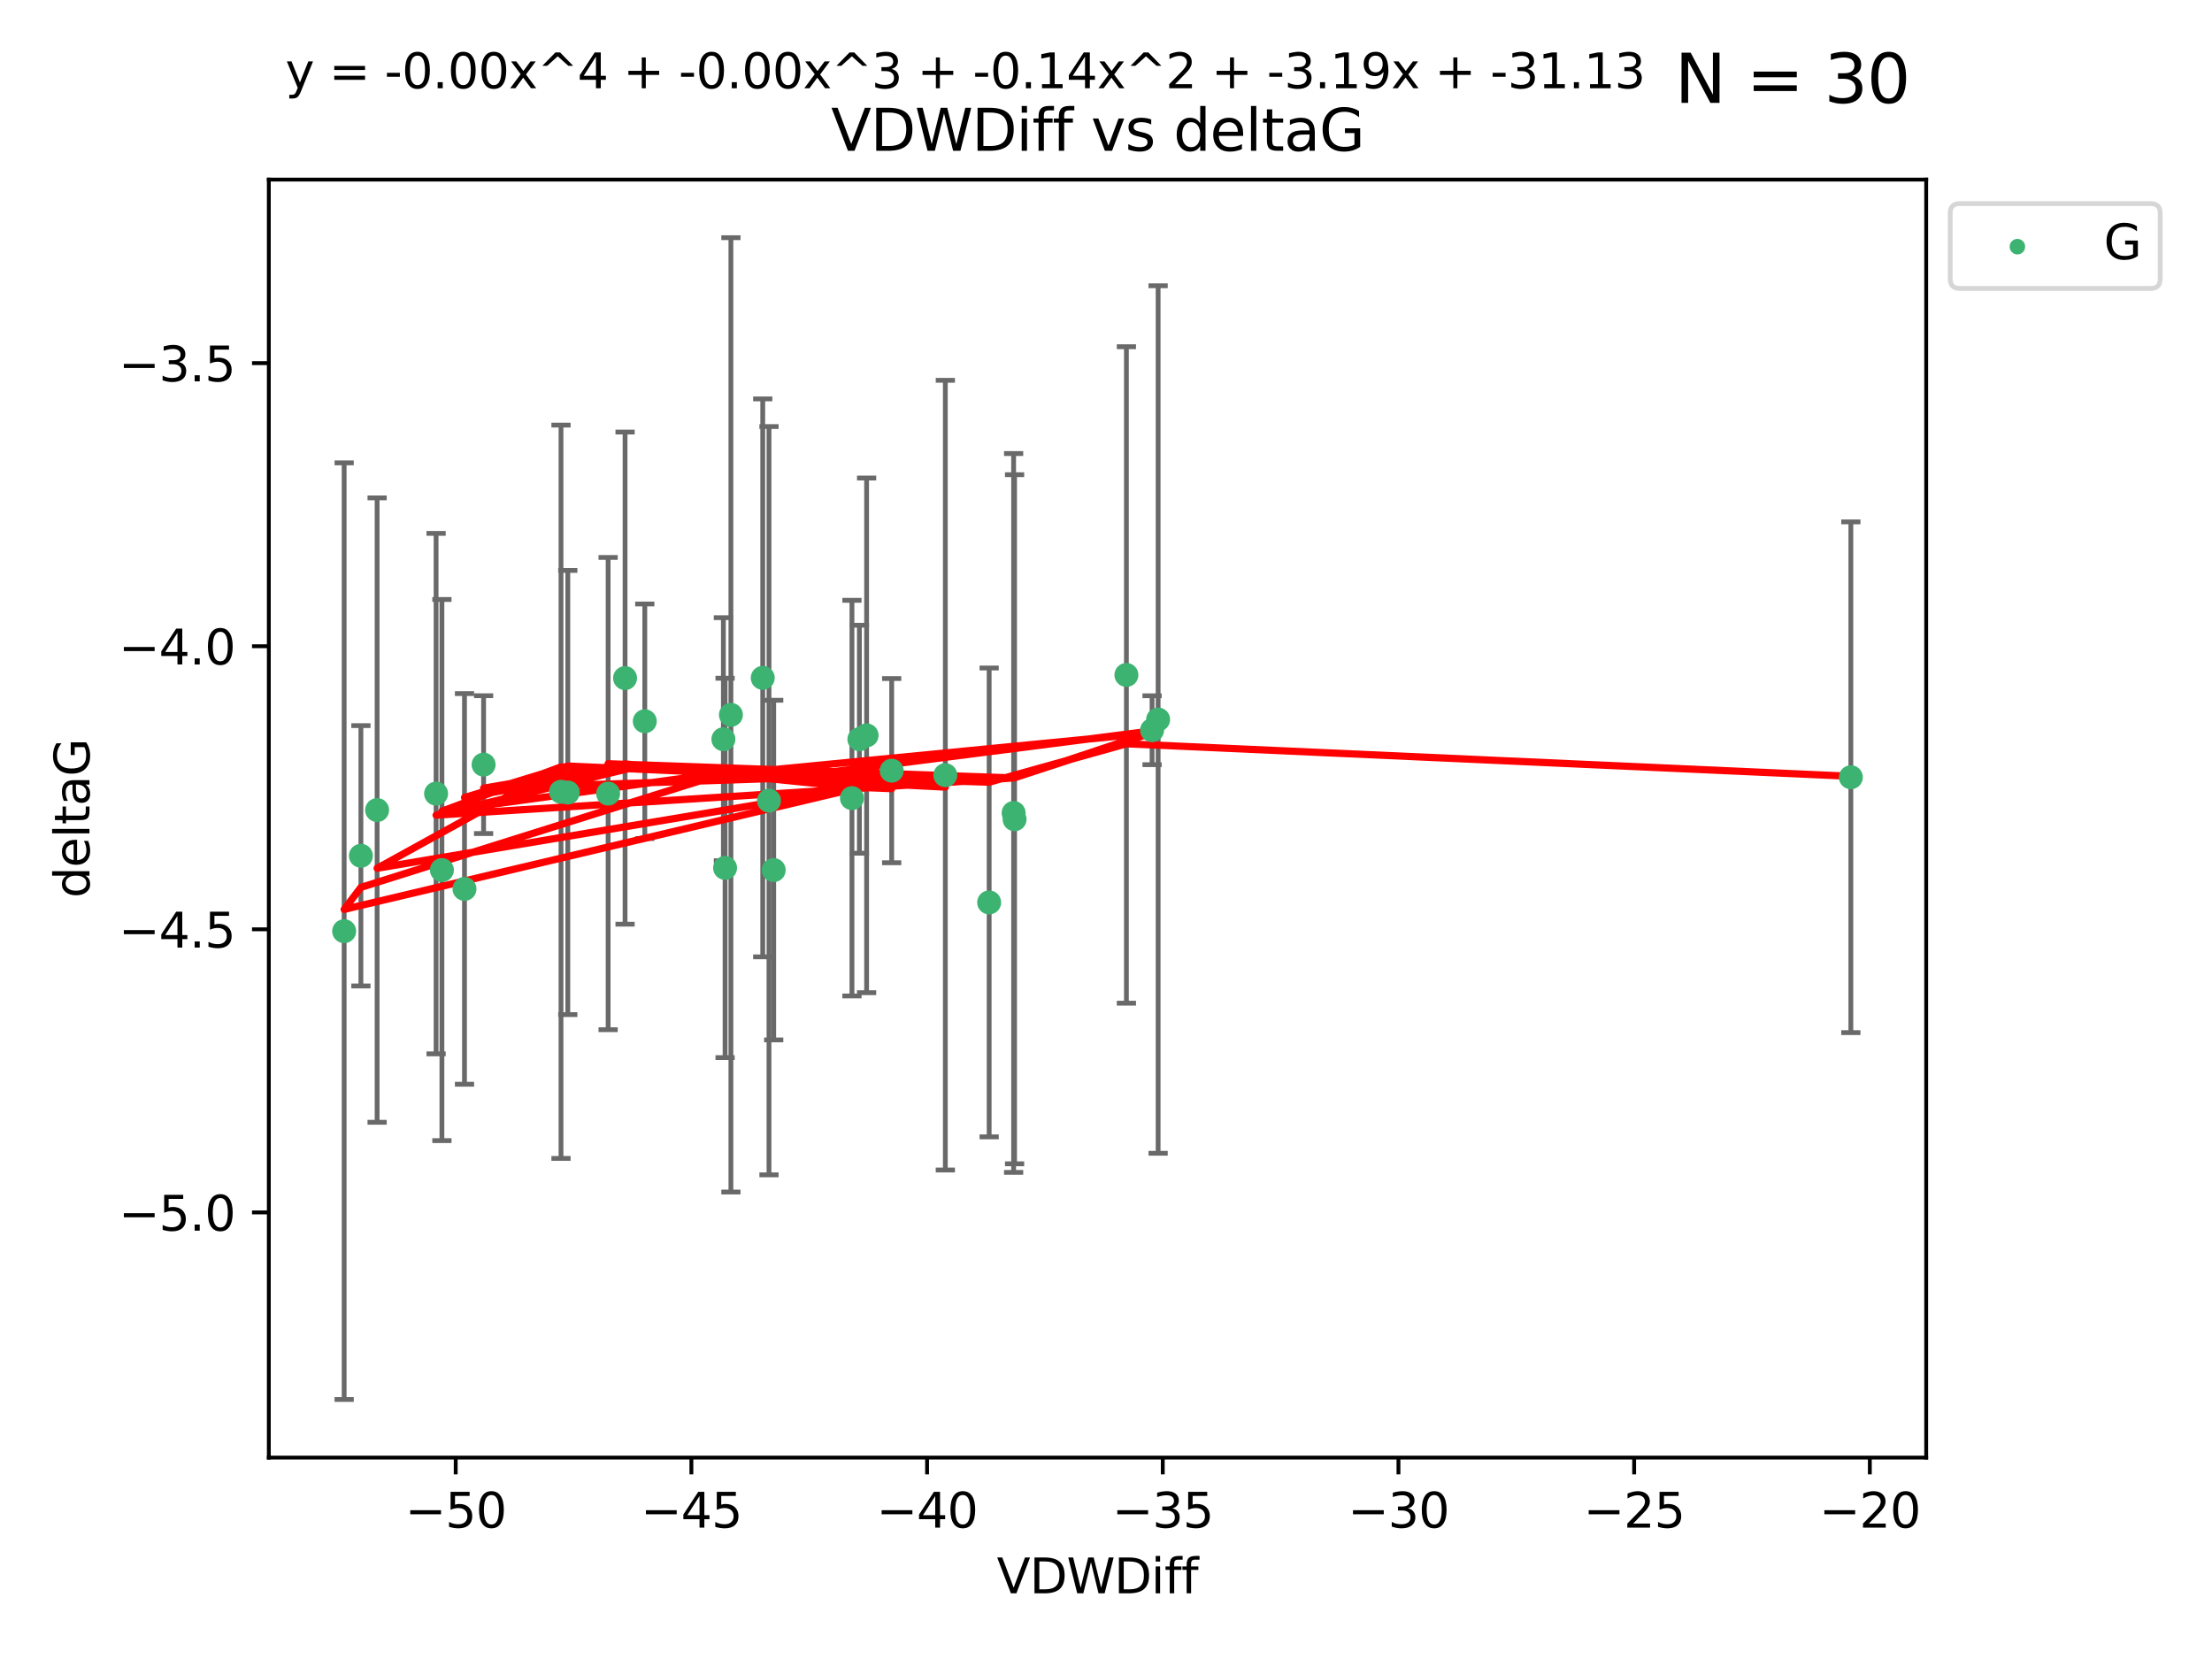 <?xml version="1.0" encoding="utf-8" standalone="no"?>
<!DOCTYPE svg PUBLIC "-//W3C//DTD SVG 1.1//EN"
  "http://www.w3.org/Graphics/SVG/1.1/DTD/svg11.dtd">
<svg xmlns:xlink="http://www.w3.org/1999/xlink" width="460.8pt" height="345.6pt" viewBox="0 0 460.8 345.6" xmlns="http://www.w3.org/2000/svg" version="1.1">
 <defs>
  <style type="text/css">*{stroke-linejoin: round; stroke-linecap: butt}</style>
 </defs>
 <g id="figure_1">
  <g id="patch_1">
   <path d="M 0 345.6 
L 460.8 345.6 
L 460.8 0 
L 0 0 
z
" style="fill: #ffffff"/>
  </g>
  <g id="axes_1">
   <g id="patch_2">
    <path d="M 56 303.64 
L 401.26 303.64 
L 401.26 37.411 
L 56 37.411 
z
" style="fill: #ffffff"/>
   </g>
   <g id="PathCollection_1">
    <defs>
     <path id="m96d231a21e" d="M 0 1.118 
C 0.297 1.118 0.581 1 0.791 0.791 
C 1 0.581 1.118 0.297 1.118 0 
C 1.118 -0.297 1 -0.581 0.791 -0.791 
C 0.581 -1 0.297 -1.118 0 -1.118 
C -0.297 -1.118 -0.581 -1 -0.791 -0.791 
C -1 -0.581 -1.118 -0.297 -1.118 0 
C -1.118 0.297 -1 0.581 -0.791 0.791 
C -0.581 1 -0.297 1.118 0 1.118 
z
" style="stroke: #3cb371"/>
    </defs>
    <g clip-path="url(#paa56d1dfc5)">
     <use xlink:href="#m96d231a21e" x="150.695" y="153.993" style="fill: #3cb371; stroke: #3cb371"/>
     <use xlink:href="#m96d231a21e" x="92.059" y="181.248" style="fill: #3cb371; stroke: #3cb371"/>
     <use xlink:href="#m96d231a21e" x="116.868" y="164.937" style="fill: #3cb371; stroke: #3cb371"/>
     <use xlink:href="#m96d231a21e" x="78.56" y="168.753" style="fill: #3cb371; stroke: #3cb371"/>
     <use xlink:href="#m96d231a21e" x="179.028" y="153.992" style="fill: #3cb371; stroke: #3cb371"/>
     <use xlink:href="#m96d231a21e" x="71.694" y="193.981" style="fill: #3cb371; stroke: #3cb371"/>
     <use xlink:href="#m96d231a21e" x="75.183" y="178.275" style="fill: #3cb371; stroke: #3cb371"/>
     <use xlink:href="#m96d231a21e" x="151.047" y="180.801" style="fill: #3cb371; stroke: #3cb371"/>
     <use xlink:href="#m96d231a21e" x="118.284" y="165.097" style="fill: #3cb371; stroke: #3cb371"/>
     <use xlink:href="#m96d231a21e" x="96.762" y="185.177" style="fill: #3cb371; stroke: #3cb371"/>
     <use xlink:href="#m96d231a21e" x="134.321" y="150.25" style="fill: #3cb371; stroke: #3cb371"/>
     <use xlink:href="#m96d231a21e" x="90.845" y="165.325" style="fill: #3cb371; stroke: #3cb371"/>
     <use xlink:href="#m96d231a21e" x="180.529" y="153.189" style="fill: #3cb371; stroke: #3cb371"/>
     <use xlink:href="#m96d231a21e" x="211.156" y="169.355" style="fill: #3cb371; stroke: #3cb371"/>
     <use xlink:href="#m96d231a21e" x="126.684" y="165.319" style="fill: #3cb371; stroke: #3cb371"/>
     <use xlink:href="#m96d231a21e" x="196.931" y="161.48" style="fill: #3cb371; stroke: #3cb371"/>
     <use xlink:href="#m96d231a21e" x="158.894" y="141.213" style="fill: #3cb371; stroke: #3cb371"/>
     <use xlink:href="#m96d231a21e" x="185.754" y="160.542" style="fill: #3cb371; stroke: #3cb371"/>
     <use xlink:href="#m96d231a21e" x="177.477" y="166.267" style="fill: #3cb371; stroke: #3cb371"/>
     <use xlink:href="#m96d231a21e" x="160.195" y="166.802" style="fill: #3cb371; stroke: #3cb371"/>
     <use xlink:href="#m96d231a21e" x="100.741" y="159.284" style="fill: #3cb371; stroke: #3cb371"/>
     <use xlink:href="#m96d231a21e" x="130.213" y="141.262" style="fill: #3cb371; stroke: #3cb371"/>
     <use xlink:href="#m96d231a21e" x="161.177" y="181.254" style="fill: #3cb371; stroke: #3cb371"/>
     <use xlink:href="#m96d231a21e" x="241.257" y="149.89" style="fill: #3cb371; stroke: #3cb371"/>
     <use xlink:href="#m96d231a21e" x="211.355" y="170.667" style="fill: #3cb371; stroke: #3cb371"/>
     <use xlink:href="#m96d231a21e" x="239.996" y="152.115" style="fill: #3cb371; stroke: #3cb371"/>
     <use xlink:href="#m96d231a21e" x="152.263" y="148.915" style="fill: #3cb371; stroke: #3cb371"/>
     <use xlink:href="#m96d231a21e" x="206.059" y="187.991" style="fill: #3cb371; stroke: #3cb371"/>
     <use xlink:href="#m96d231a21e" x="234.65" y="140.605" style="fill: #3cb371; stroke: #3cb371"/>
     <use xlink:href="#m96d231a21e" x="385.566" y="161.916" style="fill: #3cb371; stroke: #3cb371"/>
    </g>
   </g>
   <g id="matplotlib.axis_1">
    <g id="xtick_1">
     <g id="line2d_1">
      <defs>
       <path id="ma817203fa8" d="M 0 0 
L 0 3.5 
" style="stroke: #000000; stroke-width: 0.8"/>
      </defs>
      <g>
       <use xlink:href="#ma817203fa8" x="94.931" y="303.64" style="stroke: #000000; stroke-width: 0.8"/>
      </g>
     </g>
     <g id="text_1">
      <!-- −50 -->
      <g transform="translate(84.378 318.238)scale(0.1 -0.1)">
       <defs>
        <path id="DejaVuSans-2212" d="M 678 2272 
L 4684 2272 
L 4684 1741 
L 678 1741 
L 678 2272 
z
" transform="scale(0.016)"/>
        <path id="DejaVuSans-35" d="M 691 4666 
L 3169 4666 
L 3169 4134 
L 1269 4134 
L 1269 2991 
Q 1406 3038 1543 3061 
Q 1681 3084 1819 3084 
Q 2600 3084 3056 2656 
Q 3513 2228 3513 1497 
Q 3513 744 3044 326 
Q 2575 -91 1722 -91 
Q 1428 -91 1123 -41 
Q 819 9 494 109 
L 494 744 
Q 775 591 1075 516 
Q 1375 441 1709 441 
Q 2250 441 2565 725 
Q 2881 1009 2881 1497 
Q 2881 1984 2565 2268 
Q 2250 2553 1709 2553 
Q 1456 2553 1204 2497 
Q 953 2441 691 2322 
L 691 4666 
z
" transform="scale(0.016)"/>
        <path id="DejaVuSans-30" d="M 2034 4250 
Q 1547 4250 1301 3770 
Q 1056 3291 1056 2328 
Q 1056 1369 1301 889 
Q 1547 409 2034 409 
Q 2525 409 2770 889 
Q 3016 1369 3016 2328 
Q 3016 3291 2770 3770 
Q 2525 4250 2034 4250 
z
M 2034 4750 
Q 2819 4750 3233 4129 
Q 3647 3509 3647 2328 
Q 3647 1150 3233 529 
Q 2819 -91 2034 -91 
Q 1250 -91 836 529 
Q 422 1150 422 2328 
Q 422 3509 836 4129 
Q 1250 4750 2034 4750 
z
" transform="scale(0.016)"/>
       </defs>
       <use xlink:href="#DejaVuSans-2212"/>
       <use xlink:href="#DejaVuSans-35" x="83.789"/>
       <use xlink:href="#DejaVuSans-30" x="147.412"/>
      </g>
     </g>
    </g>
    <g id="xtick_2">
     <g id="line2d_2">
      <g>
       <use xlink:href="#ma817203fa8" x="144.029" y="303.64" style="stroke: #000000; stroke-width: 0.8"/>
      </g>
     </g>
     <g id="text_2">
      <!-- −45 -->
      <g transform="translate(133.476 318.238)scale(0.1 -0.1)">
       <defs>
        <path id="DejaVuSans-34" d="M 2419 4116 
L 825 1625 
L 2419 1625 
L 2419 4116 
z
M 2253 4666 
L 3047 4666 
L 3047 1625 
L 3713 1625 
L 3713 1100 
L 3047 1100 
L 3047 0 
L 2419 0 
L 2419 1100 
L 313 1100 
L 313 1709 
L 2253 4666 
z
" transform="scale(0.016)"/>
       </defs>
       <use xlink:href="#DejaVuSans-2212"/>
       <use xlink:href="#DejaVuSans-34" x="83.789"/>
       <use xlink:href="#DejaVuSans-35" x="147.412"/>
      </g>
     </g>
    </g>
    <g id="xtick_3">
     <g id="line2d_3">
      <g>
       <use xlink:href="#ma817203fa8" x="193.127" y="303.64" style="stroke: #000000; stroke-width: 0.8"/>
      </g>
     </g>
     <g id="text_3">
      <!-- −40 -->
      <g transform="translate(182.574 318.238)scale(0.1 -0.1)">
       <use xlink:href="#DejaVuSans-2212"/>
       <use xlink:href="#DejaVuSans-34" x="83.789"/>
       <use xlink:href="#DejaVuSans-30" x="147.412"/>
      </g>
     </g>
    </g>
    <g id="xtick_4">
     <g id="line2d_4">
      <g>
       <use xlink:href="#ma817203fa8" x="242.225" y="303.64" style="stroke: #000000; stroke-width: 0.8"/>
      </g>
     </g>
     <g id="text_4">
      <!-- −35 -->
      <g transform="translate(231.672 318.238)scale(0.1 -0.1)">
       <defs>
        <path id="DejaVuSans-33" d="M 2597 2516 
Q 3050 2419 3304 2112 
Q 3559 1806 3559 1356 
Q 3559 666 3084 287 
Q 2609 -91 1734 -91 
Q 1441 -91 1130 -33 
Q 819 25 488 141 
L 488 750 
Q 750 597 1062 519 
Q 1375 441 1716 441 
Q 2309 441 2620 675 
Q 2931 909 2931 1356 
Q 2931 1769 2642 2001 
Q 2353 2234 1838 2234 
L 1294 2234 
L 1294 2753 
L 1863 2753 
Q 2328 2753 2575 2939 
Q 2822 3125 2822 3475 
Q 2822 3834 2567 4026 
Q 2313 4219 1838 4219 
Q 1578 4219 1281 4162 
Q 984 4106 628 3988 
L 628 4550 
Q 988 4650 1302 4700 
Q 1616 4750 1894 4750 
Q 2613 4750 3031 4423 
Q 3450 4097 3450 3541 
Q 3450 3153 3228 2886 
Q 3006 2619 2597 2516 
z
" transform="scale(0.016)"/>
       </defs>
       <use xlink:href="#DejaVuSans-2212"/>
       <use xlink:href="#DejaVuSans-33" x="83.789"/>
       <use xlink:href="#DejaVuSans-35" x="147.412"/>
      </g>
     </g>
    </g>
    <g id="xtick_5">
     <g id="line2d_5">
      <g>
       <use xlink:href="#ma817203fa8" x="291.323" y="303.64" style="stroke: #000000; stroke-width: 0.8"/>
      </g>
     </g>
     <g id="text_5">
      <!-- −30 -->
      <g transform="translate(280.77 318.238)scale(0.1 -0.1)">
       <use xlink:href="#DejaVuSans-2212"/>
       <use xlink:href="#DejaVuSans-33" x="83.789"/>
       <use xlink:href="#DejaVuSans-30" x="147.412"/>
      </g>
     </g>
    </g>
    <g id="xtick_6">
     <g id="line2d_6">
      <g>
       <use xlink:href="#ma817203fa8" x="340.421" y="303.64" style="stroke: #000000; stroke-width: 0.8"/>
      </g>
     </g>
     <g id="text_6">
      <!-- −25 -->
      <g transform="translate(329.868 318.238)scale(0.1 -0.1)">
       <defs>
        <path id="DejaVuSans-32" d="M 1228 531 
L 3431 531 
L 3431 0 
L 469 0 
L 469 531 
Q 828 903 1448 1529 
Q 2069 2156 2228 2338 
Q 2531 2678 2651 2914 
Q 2772 3150 2772 3378 
Q 2772 3750 2511 3984 
Q 2250 4219 1831 4219 
Q 1534 4219 1204 4116 
Q 875 4013 500 3803 
L 500 4441 
Q 881 4594 1212 4672 
Q 1544 4750 1819 4750 
Q 2544 4750 2975 4387 
Q 3406 4025 3406 3419 
Q 3406 3131 3298 2873 
Q 3191 2616 2906 2266 
Q 2828 2175 2409 1742 
Q 1991 1309 1228 531 
z
" transform="scale(0.016)"/>
       </defs>
       <use xlink:href="#DejaVuSans-2212"/>
       <use xlink:href="#DejaVuSans-32" x="83.789"/>
       <use xlink:href="#DejaVuSans-35" x="147.412"/>
      </g>
     </g>
    </g>
    <g id="xtick_7">
     <g id="line2d_7">
      <g>
       <use xlink:href="#ma817203fa8" x="389.519" y="303.64" style="stroke: #000000; stroke-width: 0.8"/>
      </g>
     </g>
     <g id="text_7">
      <!-- −20 -->
      <g transform="translate(378.966 318.238)scale(0.1 -0.1)">
       <use xlink:href="#DejaVuSans-2212"/>
       <use xlink:href="#DejaVuSans-32" x="83.789"/>
       <use xlink:href="#DejaVuSans-30" x="147.412"/>
      </g>
     </g>
    </g>
    <g id="text_8">
     <!-- VDWDiff -->
     <g transform="translate(207.657 331.917)scale(0.1 -0.1)">
      <defs>
       <path id="DejaVuSans-56" d="M 1831 0 
L 50 4666 
L 709 4666 
L 2188 738 
L 3669 4666 
L 4325 4666 
L 2547 0 
L 1831 0 
z
" transform="scale(0.016)"/>
       <path id="DejaVuSans-44" d="M 1259 4147 
L 1259 519 
L 2022 519 
Q 2988 519 3436 956 
Q 3884 1394 3884 2338 
Q 3884 3275 3436 3711 
Q 2988 4147 2022 4147 
L 1259 4147 
z
M 628 4666 
L 1925 4666 
Q 3281 4666 3915 4102 
Q 4550 3538 4550 2338 
Q 4550 1131 3912 565 
Q 3275 0 1925 0 
L 628 0 
L 628 4666 
z
" transform="scale(0.016)"/>
       <path id="DejaVuSans-57" d="M 213 4666 
L 850 4666 
L 1831 722 
L 2809 4666 
L 3519 4666 
L 4500 722 
L 5478 4666 
L 6119 4666 
L 4947 0 
L 4153 0 
L 3169 4050 
L 2175 0 
L 1381 0 
L 213 4666 
z
" transform="scale(0.016)"/>
       <path id="DejaVuSans-69" d="M 603 3500 
L 1178 3500 
L 1178 0 
L 603 0 
L 603 3500 
z
M 603 4863 
L 1178 4863 
L 1178 4134 
L 603 4134 
L 603 4863 
z
" transform="scale(0.016)"/>
       <path id="DejaVuSans-66" d="M 2375 4863 
L 2375 4384 
L 1825 4384 
Q 1516 4384 1395 4259 
Q 1275 4134 1275 3809 
L 1275 3500 
L 2222 3500 
L 2222 3053 
L 1275 3053 
L 1275 0 
L 697 0 
L 697 3053 
L 147 3053 
L 147 3500 
L 697 3500 
L 697 3744 
Q 697 4328 969 4595 
Q 1241 4863 1831 4863 
L 2375 4863 
z
" transform="scale(0.016)"/>
      </defs>
      <use xlink:href="#DejaVuSans-56"/>
      <use xlink:href="#DejaVuSans-44" x="68.408"/>
      <use xlink:href="#DejaVuSans-57" x="145.41"/>
      <use xlink:href="#DejaVuSans-44" x="244.287"/>
      <use xlink:href="#DejaVuSans-69" x="321.289"/>
      <use xlink:href="#DejaVuSans-66" x="349.072"/>
      <use xlink:href="#DejaVuSans-66" x="384.277"/>
     </g>
    </g>
   </g>
   <g id="matplotlib.axis_2">
    <g id="ytick_1">
     <g id="line2d_8">
      <defs>
       <path id="m055c05dc6e" d="M 0 0 
L -3.5 0 
" style="stroke: #000000; stroke-width: 0.8"/>
      </defs>
      <g>
       <use xlink:href="#m055c05dc6e" x="56" y="252.567" style="stroke: #000000; stroke-width: 0.8"/>
      </g>
     </g>
     <g id="text_9">
      <!-- −5.0 -->
      <g transform="translate(24.717 256.366)scale(0.1 -0.1)">
       <defs>
        <path id="DejaVuSans-2e" d="M 684 794 
L 1344 794 
L 1344 0 
L 684 0 
L 684 794 
z
" transform="scale(0.016)"/>
       </defs>
       <use xlink:href="#DejaVuSans-2212"/>
       <use xlink:href="#DejaVuSans-35" x="83.789"/>
       <use xlink:href="#DejaVuSans-2e" x="147.412"/>
       <use xlink:href="#DejaVuSans-30" x="179.199"/>
      </g>
     </g>
    </g>
    <g id="ytick_2">
     <g id="line2d_9">
      <g>
       <use xlink:href="#m055c05dc6e" x="56" y="193.593" style="stroke: #000000; stroke-width: 0.8"/>
      </g>
     </g>
     <g id="text_10">
      <!-- −4.5 -->
      <g transform="translate(24.717 197.392)scale(0.1 -0.1)">
       <use xlink:href="#DejaVuSans-2212"/>
       <use xlink:href="#DejaVuSans-34" x="83.789"/>
       <use xlink:href="#DejaVuSans-2e" x="147.412"/>
       <use xlink:href="#DejaVuSans-35" x="179.199"/>
      </g>
     </g>
    </g>
    <g id="ytick_3">
     <g id="line2d_10">
      <g>
       <use xlink:href="#m055c05dc6e" x="56" y="134.619" style="stroke: #000000; stroke-width: 0.8"/>
      </g>
     </g>
     <g id="text_11">
      <!-- −4.0 -->
      <g transform="translate(24.717 138.418)scale(0.1 -0.1)">
       <use xlink:href="#DejaVuSans-2212"/>
       <use xlink:href="#DejaVuSans-34" x="83.789"/>
       <use xlink:href="#DejaVuSans-2e" x="147.412"/>
       <use xlink:href="#DejaVuSans-30" x="179.199"/>
      </g>
     </g>
    </g>
    <g id="ytick_4">
     <g id="line2d_11">
      <g>
       <use xlink:href="#m055c05dc6e" x="56" y="75.645" style="stroke: #000000; stroke-width: 0.8"/>
      </g>
     </g>
     <g id="text_12">
      <!-- −3.5 -->
      <g transform="translate(24.717 79.444)scale(0.1 -0.1)">
       <use xlink:href="#DejaVuSans-2212"/>
       <use xlink:href="#DejaVuSans-33" x="83.789"/>
       <use xlink:href="#DejaVuSans-2e" x="147.412"/>
       <use xlink:href="#DejaVuSans-35" x="179.199"/>
      </g>
     </g>
    </g>
    <g id="text_13">
     <!-- deltaG -->
     <g transform="translate(18.637 187.064)rotate(-90)scale(0.1 -0.1)">
      <defs>
       <path id="DejaVuSans-64" d="M 2906 2969 
L 2906 4863 
L 3481 4863 
L 3481 0 
L 2906 0 
L 2906 525 
Q 2725 213 2448 61 
Q 2172 -91 1784 -91 
Q 1150 -91 751 415 
Q 353 922 353 1747 
Q 353 2572 751 3078 
Q 1150 3584 1784 3584 
Q 2172 3584 2448 3432 
Q 2725 3281 2906 2969 
z
M 947 1747 
Q 947 1113 1208 752 
Q 1469 391 1925 391 
Q 2381 391 2643 752 
Q 2906 1113 2906 1747 
Q 2906 2381 2643 2742 
Q 2381 3103 1925 3103 
Q 1469 3103 1208 2742 
Q 947 2381 947 1747 
z
" transform="scale(0.016)"/>
       <path id="DejaVuSans-65" d="M 3597 1894 
L 3597 1613 
L 953 1613 
Q 991 1019 1311 708 
Q 1631 397 2203 397 
Q 2534 397 2845 478 
Q 3156 559 3463 722 
L 3463 178 
Q 3153 47 2828 -22 
Q 2503 -91 2169 -91 
Q 1331 -91 842 396 
Q 353 884 353 1716 
Q 353 2575 817 3079 
Q 1281 3584 2069 3584 
Q 2775 3584 3186 3129 
Q 3597 2675 3597 1894 
z
M 3022 2063 
Q 3016 2534 2758 2815 
Q 2500 3097 2075 3097 
Q 1594 3097 1305 2825 
Q 1016 2553 972 2059 
L 3022 2063 
z
" transform="scale(0.016)"/>
       <path id="DejaVuSans-6c" d="M 603 4863 
L 1178 4863 
L 1178 0 
L 603 0 
L 603 4863 
z
" transform="scale(0.016)"/>
       <path id="DejaVuSans-74" d="M 1172 4494 
L 1172 3500 
L 2356 3500 
L 2356 3053 
L 1172 3053 
L 1172 1153 
Q 1172 725 1289 603 
Q 1406 481 1766 481 
L 2356 481 
L 2356 0 
L 1766 0 
Q 1100 0 847 248 
Q 594 497 594 1153 
L 594 3053 
L 172 3053 
L 172 3500 
L 594 3500 
L 594 4494 
L 1172 4494 
z
" transform="scale(0.016)"/>
       <path id="DejaVuSans-61" d="M 2194 1759 
Q 1497 1759 1228 1600 
Q 959 1441 959 1056 
Q 959 750 1161 570 
Q 1363 391 1709 391 
Q 2188 391 2477 730 
Q 2766 1069 2766 1631 
L 2766 1759 
L 2194 1759 
z
M 3341 1997 
L 3341 0 
L 2766 0 
L 2766 531 
Q 2569 213 2275 61 
Q 1981 -91 1556 -91 
Q 1019 -91 701 211 
Q 384 513 384 1019 
Q 384 1609 779 1909 
Q 1175 2209 1959 2209 
L 2766 2209 
L 2766 2266 
Q 2766 2663 2505 2880 
Q 2244 3097 1772 3097 
Q 1472 3097 1187 3025 
Q 903 2953 641 2809 
L 641 3341 
Q 956 3463 1253 3523 
Q 1550 3584 1831 3584 
Q 2591 3584 2966 3190 
Q 3341 2797 3341 1997 
z
" transform="scale(0.016)"/>
       <path id="DejaVuSans-47" d="M 3809 666 
L 3809 1919 
L 2778 1919 
L 2778 2438 
L 4434 2438 
L 4434 434 
Q 4069 175 3628 42 
Q 3188 -91 2688 -91 
Q 1594 -91 976 548 
Q 359 1188 359 2328 
Q 359 3472 976 4111 
Q 1594 4750 2688 4750 
Q 3144 4750 3555 4637 
Q 3966 4525 4313 4306 
L 4313 3634 
Q 3963 3931 3569 4081 
Q 3175 4231 2741 4231 
Q 1884 4231 1454 3753 
Q 1025 3275 1025 2328 
Q 1025 1384 1454 906 
Q 1884 428 2741 428 
Q 3075 428 3337 486 
Q 3600 544 3809 666 
z
" transform="scale(0.016)"/>
      </defs>
      <use xlink:href="#DejaVuSans-64"/>
      <use xlink:href="#DejaVuSans-65" x="63.477"/>
      <use xlink:href="#DejaVuSans-6c" x="125"/>
      <use xlink:href="#DejaVuSans-74" x="152.783"/>
      <use xlink:href="#DejaVuSans-61" x="191.992"/>
      <use xlink:href="#DejaVuSans-47" x="253.271"/>
     </g>
    </g>
   </g>
   <g id="LineCollection_1">
    <path d="M 150.695 179.315 
L 150.695 128.672 
" clip-path="url(#paa56d1dfc5)" style="fill: none; stroke: #696969"/>
    <path d="M 92.059 237.614 
L 92.059 124.881 
" clip-path="url(#paa56d1dfc5)" style="fill: none; stroke: #696969"/>
    <path d="M 116.868 241.316 
L 116.868 88.557 
" clip-path="url(#paa56d1dfc5)" style="fill: none; stroke: #696969"/>
    <path d="M 78.56 233.792 
L 78.56 103.714 
" clip-path="url(#paa56d1dfc5)" style="fill: none; stroke: #696969"/>
    <path d="M 179.028 177.737 
L 179.028 130.248 
" clip-path="url(#paa56d1dfc5)" style="fill: none; stroke: #696969"/>
    <path d="M 71.694 291.539 
L 71.694 96.424 
" clip-path="url(#paa56d1dfc5)" style="fill: none; stroke: #696969"/>
    <path d="M 75.183 205.394 
L 75.183 151.157 
" clip-path="url(#paa56d1dfc5)" style="fill: none; stroke: #696969"/>
    <path d="M 151.047 220.316 
L 151.047 141.286 
" clip-path="url(#paa56d1dfc5)" style="fill: none; stroke: #696969"/>
    <path d="M 118.284 211.361 
L 118.284 118.834 
" clip-path="url(#paa56d1dfc5)" style="fill: none; stroke: #696969"/>
    <path d="M 96.762 225.865 
L 96.762 144.489 
" clip-path="url(#paa56d1dfc5)" style="fill: none; stroke: #696969"/>
    <path d="M 134.321 174.68 
L 134.321 125.82 
" clip-path="url(#paa56d1dfc5)" style="fill: none; stroke: #696969"/>
    <path d="M 90.845 219.538 
L 90.845 111.112 
" clip-path="url(#paa56d1dfc5)" style="fill: none; stroke: #696969"/>
    <path d="M 180.529 206.795 
L 180.529 99.583 
" clip-path="url(#paa56d1dfc5)" style="fill: none; stroke: #696969"/>
    <path d="M 211.156 244.226 
L 211.156 94.484 
" clip-path="url(#paa56d1dfc5)" style="fill: none; stroke: #696969"/>
    <path d="M 126.684 214.509 
L 126.684 116.129 
" clip-path="url(#paa56d1dfc5)" style="fill: none; stroke: #696969"/>
    <path d="M 196.931 243.734 
L 196.931 79.225 
" clip-path="url(#paa56d1dfc5)" style="fill: none; stroke: #696969"/>
    <path d="M 158.894 199.326 
L 158.894 83.1 
" clip-path="url(#paa56d1dfc5)" style="fill: none; stroke: #696969"/>
    <path d="M 185.754 179.725 
L 185.754 141.359 
" clip-path="url(#paa56d1dfc5)" style="fill: none; stroke: #696969"/>
    <path d="M 177.477 207.479 
L 177.477 125.055 
" clip-path="url(#paa56d1dfc5)" style="fill: none; stroke: #696969"/>
    <path d="M 160.195 244.74 
L 160.195 88.864 
" clip-path="url(#paa56d1dfc5)" style="fill: none; stroke: #696969"/>
    <path d="M 100.741 173.642 
L 100.741 144.927 
" clip-path="url(#paa56d1dfc5)" style="fill: none; stroke: #696969"/>
    <path d="M 130.213 192.523 
L 130.213 90.001 
" clip-path="url(#paa56d1dfc5)" style="fill: none; stroke: #696969"/>
    <path d="M 161.177 216.63 
L 161.177 145.877 
" clip-path="url(#paa56d1dfc5)" style="fill: none; stroke: #696969"/>
    <path d="M 241.257 240.249 
L 241.257 59.531 
" clip-path="url(#paa56d1dfc5)" style="fill: none; stroke: #696969"/>
    <path d="M 211.355 242.443 
L 211.355 98.891 
" clip-path="url(#paa56d1dfc5)" style="fill: none; stroke: #696969"/>
    <path d="M 239.996 159.291 
L 239.996 144.94 
" clip-path="url(#paa56d1dfc5)" style="fill: none; stroke: #696969"/>
    <path d="M 152.263 248.318 
L 152.263 49.513 
" clip-path="url(#paa56d1dfc5)" style="fill: none; stroke: #696969"/>
    <path d="M 206.059 236.828 
L 206.059 139.154 
" clip-path="url(#paa56d1dfc5)" style="fill: none; stroke: #696969"/>
    <path d="M 234.65 208.981 
L 234.65 72.229 
" clip-path="url(#paa56d1dfc5)" style="fill: none; stroke: #696969"/>
    <path d="M 385.566 215.113 
L 385.566 108.719 
" clip-path="url(#paa56d1dfc5)" style="fill: none; stroke: #696969"/>
   </g>
   <g id="line2d_12">
    <defs>
     <path id="m5c202ad4ed" d="M 2 0 
L -2 -0 
" style="stroke: #696969"/>
    </defs>
    <g clip-path="url(#paa56d1dfc5)">
     <use xlink:href="#m5c202ad4ed" x="150.695" y="179.315" style="fill: #696969; stroke: #696969"/>
     <use xlink:href="#m5c202ad4ed" x="92.059" y="237.614" style="fill: #696969; stroke: #696969"/>
     <use xlink:href="#m5c202ad4ed" x="116.868" y="241.316" style="fill: #696969; stroke: #696969"/>
     <use xlink:href="#m5c202ad4ed" x="78.56" y="233.792" style="fill: #696969; stroke: #696969"/>
     <use xlink:href="#m5c202ad4ed" x="179.028" y="177.737" style="fill: #696969; stroke: #696969"/>
     <use xlink:href="#m5c202ad4ed" x="71.694" y="291.539" style="fill: #696969; stroke: #696969"/>
     <use xlink:href="#m5c202ad4ed" x="75.183" y="205.394" style="fill: #696969; stroke: #696969"/>
     <use xlink:href="#m5c202ad4ed" x="151.047" y="220.316" style="fill: #696969; stroke: #696969"/>
     <use xlink:href="#m5c202ad4ed" x="118.284" y="211.361" style="fill: #696969; stroke: #696969"/>
     <use xlink:href="#m5c202ad4ed" x="96.762" y="225.865" style="fill: #696969; stroke: #696969"/>
     <use xlink:href="#m5c202ad4ed" x="134.321" y="174.68" style="fill: #696969; stroke: #696969"/>
     <use xlink:href="#m5c202ad4ed" x="90.845" y="219.538" style="fill: #696969; stroke: #696969"/>
     <use xlink:href="#m5c202ad4ed" x="180.529" y="206.795" style="fill: #696969; stroke: #696969"/>
     <use xlink:href="#m5c202ad4ed" x="211.156" y="244.226" style="fill: #696969; stroke: #696969"/>
     <use xlink:href="#m5c202ad4ed" x="126.684" y="214.509" style="fill: #696969; stroke: #696969"/>
     <use xlink:href="#m5c202ad4ed" x="196.931" y="243.734" style="fill: #696969; stroke: #696969"/>
     <use xlink:href="#m5c202ad4ed" x="158.894" y="199.326" style="fill: #696969; stroke: #696969"/>
     <use xlink:href="#m5c202ad4ed" x="185.754" y="179.725" style="fill: #696969; stroke: #696969"/>
     <use xlink:href="#m5c202ad4ed" x="177.477" y="207.479" style="fill: #696969; stroke: #696969"/>
     <use xlink:href="#m5c202ad4ed" x="160.195" y="244.74" style="fill: #696969; stroke: #696969"/>
     <use xlink:href="#m5c202ad4ed" x="100.741" y="173.642" style="fill: #696969; stroke: #696969"/>
     <use xlink:href="#m5c202ad4ed" x="130.213" y="192.523" style="fill: #696969; stroke: #696969"/>
     <use xlink:href="#m5c202ad4ed" x="161.177" y="216.63" style="fill: #696969; stroke: #696969"/>
     <use xlink:href="#m5c202ad4ed" x="241.257" y="240.249" style="fill: #696969; stroke: #696969"/>
     <use xlink:href="#m5c202ad4ed" x="211.355" y="242.443" style="fill: #696969; stroke: #696969"/>
     <use xlink:href="#m5c202ad4ed" x="239.996" y="159.291" style="fill: #696969; stroke: #696969"/>
     <use xlink:href="#m5c202ad4ed" x="152.263" y="248.318" style="fill: #696969; stroke: #696969"/>
     <use xlink:href="#m5c202ad4ed" x="206.059" y="236.828" style="fill: #696969; stroke: #696969"/>
     <use xlink:href="#m5c202ad4ed" x="234.65" y="208.981" style="fill: #696969; stroke: #696969"/>
     <use xlink:href="#m5c202ad4ed" x="385.566" y="215.113" style="fill: #696969; stroke: #696969"/>
    </g>
   </g>
   <g id="line2d_13">
    <g clip-path="url(#paa56d1dfc5)">
     <use xlink:href="#m5c202ad4ed" x="150.695" y="128.672" style="fill: #696969; stroke: #696969"/>
     <use xlink:href="#m5c202ad4ed" x="92.059" y="124.881" style="fill: #696969; stroke: #696969"/>
     <use xlink:href="#m5c202ad4ed" x="116.868" y="88.557" style="fill: #696969; stroke: #696969"/>
     <use xlink:href="#m5c202ad4ed" x="78.56" y="103.714" style="fill: #696969; stroke: #696969"/>
     <use xlink:href="#m5c202ad4ed" x="179.028" y="130.248" style="fill: #696969; stroke: #696969"/>
     <use xlink:href="#m5c202ad4ed" x="71.694" y="96.424" style="fill: #696969; stroke: #696969"/>
     <use xlink:href="#m5c202ad4ed" x="75.183" y="151.157" style="fill: #696969; stroke: #696969"/>
     <use xlink:href="#m5c202ad4ed" x="151.047" y="141.286" style="fill: #696969; stroke: #696969"/>
     <use xlink:href="#m5c202ad4ed" x="118.284" y="118.834" style="fill: #696969; stroke: #696969"/>
     <use xlink:href="#m5c202ad4ed" x="96.762" y="144.489" style="fill: #696969; stroke: #696969"/>
     <use xlink:href="#m5c202ad4ed" x="134.321" y="125.82" style="fill: #696969; stroke: #696969"/>
     <use xlink:href="#m5c202ad4ed" x="90.845" y="111.112" style="fill: #696969; stroke: #696969"/>
     <use xlink:href="#m5c202ad4ed" x="180.529" y="99.583" style="fill: #696969; stroke: #696969"/>
     <use xlink:href="#m5c202ad4ed" x="211.156" y="94.484" style="fill: #696969; stroke: #696969"/>
     <use xlink:href="#m5c202ad4ed" x="126.684" y="116.129" style="fill: #696969; stroke: #696969"/>
     <use xlink:href="#m5c202ad4ed" x="196.931" y="79.225" style="fill: #696969; stroke: #696969"/>
     <use xlink:href="#m5c202ad4ed" x="158.894" y="83.1" style="fill: #696969; stroke: #696969"/>
     <use xlink:href="#m5c202ad4ed" x="185.754" y="141.359" style="fill: #696969; stroke: #696969"/>
     <use xlink:href="#m5c202ad4ed" x="177.477" y="125.055" style="fill: #696969; stroke: #696969"/>
     <use xlink:href="#m5c202ad4ed" x="160.195" y="88.864" style="fill: #696969; stroke: #696969"/>
     <use xlink:href="#m5c202ad4ed" x="100.741" y="144.927" style="fill: #696969; stroke: #696969"/>
     <use xlink:href="#m5c202ad4ed" x="130.213" y="90.001" style="fill: #696969; stroke: #696969"/>
     <use xlink:href="#m5c202ad4ed" x="161.177" y="145.877" style="fill: #696969; stroke: #696969"/>
     <use xlink:href="#m5c202ad4ed" x="241.257" y="59.531" style="fill: #696969; stroke: #696969"/>
     <use xlink:href="#m5c202ad4ed" x="211.355" y="98.891" style="fill: #696969; stroke: #696969"/>
     <use xlink:href="#m5c202ad4ed" x="239.996" y="144.94" style="fill: #696969; stroke: #696969"/>
     <use xlink:href="#m5c202ad4ed" x="152.263" y="49.513" style="fill: #696969; stroke: #696969"/>
     <use xlink:href="#m5c202ad4ed" x="206.059" y="139.154" style="fill: #696969; stroke: #696969"/>
     <use xlink:href="#m5c202ad4ed" x="234.65" y="72.229" style="fill: #696969; stroke: #696969"/>
     <use xlink:href="#m5c202ad4ed" x="385.566" y="108.719" style="fill: #696969; stroke: #696969"/>
    </g>
   </g>
   <g id="line2d_14">
    <path d="M 150.695 160.986 
L 92.059 168.983 
L 116.868 159.749 
L 78.56 180.878 
L 179.028 164.061 
L 71.694 189.444 
L 75.183 184.857 
L 151.047 161.031 
L 118.284 159.577 
L 96.762 166.146 
L 134.321 159.314 
L 90.845 169.816 
L 180.529 164.137 
L 211.156 162.063 
L 126.684 159.099 
L 196.931 163.969 
L 158.894 162.052 
L 185.754 164.293 
L 177.477 163.968 
L 160.195 162.219 
L 100.741 164.195 
L 130.213 159.134 
L 161.177 162.342 
L 241.257 152.095 
L 211.355 162.024 
L 239.996 152.666 
L 152.263 161.188 
L 206.059 162.951 
L 234.65 154.947 
L 385.566 161.715 
" clip-path="url(#paa56d1dfc5)" style="fill: none; stroke: #ff0000; stroke-width: 1.5; stroke-linecap: square"/>
   </g>
   <g id="line2d_15">
    <defs>
     <path id="m4723254f31" d="M 0 2 
C 0.53 2 1.039 1.789 1.414 1.414 
C 1.789 1.039 2 0.53 2 0 
C 2 -0.53 1.789 -1.039 1.414 -1.414 
C 1.039 -1.789 0.53 -2 0 -2 
C -0.53 -2 -1.039 -1.789 -1.414 -1.414 
C -1.789 -1.039 -2 -0.53 -2 0 
C -2 0.53 -1.789 1.039 -1.414 1.414 
C -1.039 1.789 -0.53 2 0 2 
z
" style="stroke: #3cb371"/>
    </defs>
    <g clip-path="url(#paa56d1dfc5)">
     <use xlink:href="#m4723254f31" x="150.695" y="153.993" style="fill: #3cb371; stroke: #3cb371"/>
     <use xlink:href="#m4723254f31" x="92.059" y="181.248" style="fill: #3cb371; stroke: #3cb371"/>
     <use xlink:href="#m4723254f31" x="116.868" y="164.937" style="fill: #3cb371; stroke: #3cb371"/>
     <use xlink:href="#m4723254f31" x="78.56" y="168.753" style="fill: #3cb371; stroke: #3cb371"/>
     <use xlink:href="#m4723254f31" x="179.028" y="153.992" style="fill: #3cb371; stroke: #3cb371"/>
     <use xlink:href="#m4723254f31" x="71.694" y="193.981" style="fill: #3cb371; stroke: #3cb371"/>
     <use xlink:href="#m4723254f31" x="75.183" y="178.275" style="fill: #3cb371; stroke: #3cb371"/>
     <use xlink:href="#m4723254f31" x="151.047" y="180.801" style="fill: #3cb371; stroke: #3cb371"/>
     <use xlink:href="#m4723254f31" x="118.284" y="165.097" style="fill: #3cb371; stroke: #3cb371"/>
     <use xlink:href="#m4723254f31" x="96.762" y="185.177" style="fill: #3cb371; stroke: #3cb371"/>
     <use xlink:href="#m4723254f31" x="134.321" y="150.25" style="fill: #3cb371; stroke: #3cb371"/>
     <use xlink:href="#m4723254f31" x="90.845" y="165.325" style="fill: #3cb371; stroke: #3cb371"/>
     <use xlink:href="#m4723254f31" x="180.529" y="153.189" style="fill: #3cb371; stroke: #3cb371"/>
     <use xlink:href="#m4723254f31" x="211.156" y="169.355" style="fill: #3cb371; stroke: #3cb371"/>
     <use xlink:href="#m4723254f31" x="126.684" y="165.319" style="fill: #3cb371; stroke: #3cb371"/>
     <use xlink:href="#m4723254f31" x="196.931" y="161.48" style="fill: #3cb371; stroke: #3cb371"/>
     <use xlink:href="#m4723254f31" x="158.894" y="141.213" style="fill: #3cb371; stroke: #3cb371"/>
     <use xlink:href="#m4723254f31" x="185.754" y="160.542" style="fill: #3cb371; stroke: #3cb371"/>
     <use xlink:href="#m4723254f31" x="177.477" y="166.267" style="fill: #3cb371; stroke: #3cb371"/>
     <use xlink:href="#m4723254f31" x="160.195" y="166.802" style="fill: #3cb371; stroke: #3cb371"/>
     <use xlink:href="#m4723254f31" x="100.741" y="159.284" style="fill: #3cb371; stroke: #3cb371"/>
     <use xlink:href="#m4723254f31" x="130.213" y="141.262" style="fill: #3cb371; stroke: #3cb371"/>
     <use xlink:href="#m4723254f31" x="161.177" y="181.254" style="fill: #3cb371; stroke: #3cb371"/>
     <use xlink:href="#m4723254f31" x="241.257" y="149.89" style="fill: #3cb371; stroke: #3cb371"/>
     <use xlink:href="#m4723254f31" x="211.355" y="170.667" style="fill: #3cb371; stroke: #3cb371"/>
     <use xlink:href="#m4723254f31" x="239.996" y="152.115" style="fill: #3cb371; stroke: #3cb371"/>
     <use xlink:href="#m4723254f31" x="152.263" y="148.915" style="fill: #3cb371; stroke: #3cb371"/>
     <use xlink:href="#m4723254f31" x="206.059" y="187.991" style="fill: #3cb371; stroke: #3cb371"/>
     <use xlink:href="#m4723254f31" x="234.65" y="140.605" style="fill: #3cb371; stroke: #3cb371"/>
     <use xlink:href="#m4723254f31" x="385.566" y="161.916" style="fill: #3cb371; stroke: #3cb371"/>
    </g>
   </g>
   <g id="patch_3">
    <path d="M 56 303.64 
L 56 37.411 
" style="fill: none; stroke: #000000; stroke-width: 0.8; stroke-linejoin: miter; stroke-linecap: square"/>
   </g>
   <g id="patch_4">
    <path d="M 401.26 303.64 
L 401.26 37.411 
" style="fill: none; stroke: #000000; stroke-width: 0.8; stroke-linejoin: miter; stroke-linecap: square"/>
   </g>
   <g id="patch_5">
    <path d="M 56 303.64 
L 401.26 303.64 
" style="fill: none; stroke: #000000; stroke-width: 0.8; stroke-linejoin: miter; stroke-linecap: square"/>
   </g>
   <g id="patch_6">
    <path d="M 56 37.411 
L 401.26 37.411 
" style="fill: none; stroke: #000000; stroke-width: 0.8; stroke-linejoin: miter; stroke-linecap: square"/>
   </g>
   <g id="text_14">
    <!-- N = 30 -->
    <g transform="translate(348.888 21.426)scale(0.14 -0.14)">
     <defs>
      <path id="DejaVuSans-4e" d="M 628 4666 
L 1478 4666 
L 3547 763 
L 3547 4666 
L 4159 4666 
L 4159 0 
L 3309 0 
L 1241 3903 
L 1241 0 
L 628 0 
L 628 4666 
z
" transform="scale(0.016)"/>
      <path id="DejaVuSans-20" transform="scale(0.016)"/>
      <path id="DejaVuSans-3d" d="M 678 2906 
L 4684 2906 
L 4684 2381 
L 678 2381 
L 678 2906 
z
M 678 1631 
L 4684 1631 
L 4684 1100 
L 678 1100 
L 678 1631 
z
" transform="scale(0.016)"/>
     </defs>
     <use xlink:href="#DejaVuSans-4e"/>
     <use xlink:href="#DejaVuSans-20" x="74.805"/>
     <use xlink:href="#DejaVuSans-3d" x="106.592"/>
     <use xlink:href="#DejaVuSans-20" x="190.381"/>
     <use xlink:href="#DejaVuSans-33" x="222.168"/>
     <use xlink:href="#DejaVuSans-30" x="285.791"/>
    </g>
   </g>
   <g id="text_15">
    <!-- y = -0.00x^4 + -0.00x^3 + -0.14x^2 + -3.19x + -31.13 -->
    <g transform="translate(59.453 18.387)scale(0.1 -0.1)">
     <defs>
      <path id="DejaVuSans-79" d="M 2059 -325 
Q 1816 -950 1584 -1140 
Q 1353 -1331 966 -1331 
L 506 -1331 
L 506 -850 
L 844 -850 
Q 1081 -850 1212 -737 
Q 1344 -625 1503 -206 
L 1606 56 
L 191 3500 
L 800 3500 
L 1894 763 
L 2988 3500 
L 3597 3500 
L 2059 -325 
z
" transform="scale(0.016)"/>
      <path id="DejaVuSans-2d" d="M 313 2009 
L 1997 2009 
L 1997 1497 
L 313 1497 
L 313 2009 
z
" transform="scale(0.016)"/>
      <path id="DejaVuSans-78" d="M 3513 3500 
L 2247 1797 
L 3578 0 
L 2900 0 
L 1881 1375 
L 863 0 
L 184 0 
L 1544 1831 
L 300 3500 
L 978 3500 
L 1906 2253 
L 2834 3500 
L 3513 3500 
z
" transform="scale(0.016)"/>
      <path id="DejaVuSans-5e" d="M 2988 4666 
L 4684 2925 
L 4056 2925 
L 2681 4159 
L 1306 2925 
L 678 2925 
L 2375 4666 
L 2988 4666 
z
" transform="scale(0.016)"/>
      <path id="DejaVuSans-2b" d="M 2944 4013 
L 2944 2272 
L 4684 2272 
L 4684 1741 
L 2944 1741 
L 2944 0 
L 2419 0 
L 2419 1741 
L 678 1741 
L 678 2272 
L 2419 2272 
L 2419 4013 
L 2944 4013 
z
" transform="scale(0.016)"/>
      <path id="DejaVuSans-31" d="M 794 531 
L 1825 531 
L 1825 4091 
L 703 3866 
L 703 4441 
L 1819 4666 
L 2450 4666 
L 2450 531 
L 3481 531 
L 3481 0 
L 794 0 
L 794 531 
z
" transform="scale(0.016)"/>
      <path id="DejaVuSans-39" d="M 703 97 
L 703 672 
Q 941 559 1184 500 
Q 1428 441 1663 441 
Q 2288 441 2617 861 
Q 2947 1281 2994 2138 
Q 2813 1869 2534 1725 
Q 2256 1581 1919 1581 
Q 1219 1581 811 2004 
Q 403 2428 403 3163 
Q 403 3881 828 4315 
Q 1253 4750 1959 4750 
Q 2769 4750 3195 4129 
Q 3622 3509 3622 2328 
Q 3622 1225 3098 567 
Q 2575 -91 1691 -91 
Q 1453 -91 1209 -44 
Q 966 3 703 97 
z
M 1959 2075 
Q 2384 2075 2632 2365 
Q 2881 2656 2881 3163 
Q 2881 3666 2632 3958 
Q 2384 4250 1959 4250 
Q 1534 4250 1286 3958 
Q 1038 3666 1038 3163 
Q 1038 2656 1286 2365 
Q 1534 2075 1959 2075 
z
" transform="scale(0.016)"/>
     </defs>
     <use xlink:href="#DejaVuSans-79"/>
     <use xlink:href="#DejaVuSans-20" x="59.18"/>
     <use xlink:href="#DejaVuSans-3d" x="90.967"/>
     <use xlink:href="#DejaVuSans-20" x="174.756"/>
     <use xlink:href="#DejaVuSans-2d" x="206.543"/>
     <use xlink:href="#DejaVuSans-30" x="242.627"/>
     <use xlink:href="#DejaVuSans-2e" x="306.25"/>
     <use xlink:href="#DejaVuSans-30" x="338.037"/>
     <use xlink:href="#DejaVuSans-30" x="401.66"/>
     <use xlink:href="#DejaVuSans-78" x="465.283"/>
     <use xlink:href="#DejaVuSans-5e" x="524.463"/>
     <use xlink:href="#DejaVuSans-34" x="608.252"/>
     <use xlink:href="#DejaVuSans-20" x="671.875"/>
     <use xlink:href="#DejaVuSans-2b" x="703.662"/>
     <use xlink:href="#DejaVuSans-20" x="787.451"/>
     <use xlink:href="#DejaVuSans-2d" x="819.238"/>
     <use xlink:href="#DejaVuSans-30" x="855.322"/>
     <use xlink:href="#DejaVuSans-2e" x="918.945"/>
     <use xlink:href="#DejaVuSans-30" x="950.732"/>
     <use xlink:href="#DejaVuSans-30" x="1014.355"/>
     <use xlink:href="#DejaVuSans-78" x="1077.979"/>
     <use xlink:href="#DejaVuSans-5e" x="1137.158"/>
     <use xlink:href="#DejaVuSans-33" x="1220.947"/>
     <use xlink:href="#DejaVuSans-20" x="1284.57"/>
     <use xlink:href="#DejaVuSans-2b" x="1316.357"/>
     <use xlink:href="#DejaVuSans-20" x="1400.146"/>
     <use xlink:href="#DejaVuSans-2d" x="1431.934"/>
     <use xlink:href="#DejaVuSans-30" x="1468.018"/>
     <use xlink:href="#DejaVuSans-2e" x="1531.641"/>
     <use xlink:href="#DejaVuSans-31" x="1563.428"/>
     <use xlink:href="#DejaVuSans-34" x="1627.051"/>
     <use xlink:href="#DejaVuSans-78" x="1690.674"/>
     <use xlink:href="#DejaVuSans-5e" x="1749.854"/>
     <use xlink:href="#DejaVuSans-32" x="1833.643"/>
     <use xlink:href="#DejaVuSans-20" x="1897.266"/>
     <use xlink:href="#DejaVuSans-2b" x="1929.053"/>
     <use xlink:href="#DejaVuSans-20" x="2012.842"/>
     <use xlink:href="#DejaVuSans-2d" x="2044.629"/>
     <use xlink:href="#DejaVuSans-33" x="2080.713"/>
     <use xlink:href="#DejaVuSans-2e" x="2144.336"/>
     <use xlink:href="#DejaVuSans-31" x="2176.123"/>
     <use xlink:href="#DejaVuSans-39" x="2239.746"/>
     <use xlink:href="#DejaVuSans-78" x="2303.369"/>
     <use xlink:href="#DejaVuSans-20" x="2362.549"/>
     <use xlink:href="#DejaVuSans-2b" x="2394.336"/>
     <use xlink:href="#DejaVuSans-20" x="2478.125"/>
     <use xlink:href="#DejaVuSans-2d" x="2509.912"/>
     <use xlink:href="#DejaVuSans-33" x="2545.996"/>
     <use xlink:href="#DejaVuSans-31" x="2609.619"/>
     <use xlink:href="#DejaVuSans-2e" x="2673.242"/>
     <use xlink:href="#DejaVuSans-31" x="2705.029"/>
     <use xlink:href="#DejaVuSans-33" x="2768.652"/>
    </g>
   </g>
   <g id="text_16">
    <!-- VDWDiff vs deltaG -->
    <g transform="translate(173.125 31.411)scale(0.12 -0.12)">
     <defs>
      <path id="DejaVuSans-76" d="M 191 3500 
L 800 3500 
L 1894 563 
L 2988 3500 
L 3597 3500 
L 2284 0 
L 1503 0 
L 191 3500 
z
" transform="scale(0.016)"/>
      <path id="DejaVuSans-73" d="M 2834 3397 
L 2834 2853 
Q 2591 2978 2328 3040 
Q 2066 3103 1784 3103 
Q 1356 3103 1142 2972 
Q 928 2841 928 2578 
Q 928 2378 1081 2264 
Q 1234 2150 1697 2047 
L 1894 2003 
Q 2506 1872 2764 1633 
Q 3022 1394 3022 966 
Q 3022 478 2636 193 
Q 2250 -91 1575 -91 
Q 1294 -91 989 -36 
Q 684 19 347 128 
L 347 722 
Q 666 556 975 473 
Q 1284 391 1588 391 
Q 1994 391 2212 530 
Q 2431 669 2431 922 
Q 2431 1156 2273 1281 
Q 2116 1406 1581 1522 
L 1381 1569 
Q 847 1681 609 1914 
Q 372 2147 372 2553 
Q 372 3047 722 3315 
Q 1072 3584 1716 3584 
Q 2034 3584 2315 3537 
Q 2597 3491 2834 3397 
z
" transform="scale(0.016)"/>
     </defs>
     <use xlink:href="#DejaVuSans-56"/>
     <use xlink:href="#DejaVuSans-44" x="68.408"/>
     <use xlink:href="#DejaVuSans-57" x="145.41"/>
     <use xlink:href="#DejaVuSans-44" x="244.287"/>
     <use xlink:href="#DejaVuSans-69" x="321.289"/>
     <use xlink:href="#DejaVuSans-66" x="349.072"/>
     <use xlink:href="#DejaVuSans-66" x="384.277"/>
     <use xlink:href="#DejaVuSans-20" x="419.482"/>
     <use xlink:href="#DejaVuSans-76" x="451.27"/>
     <use xlink:href="#DejaVuSans-73" x="510.449"/>
     <use xlink:href="#DejaVuSans-20" x="562.549"/>
     <use xlink:href="#DejaVuSans-64" x="594.336"/>
     <use xlink:href="#DejaVuSans-65" x="657.812"/>
     <use xlink:href="#DejaVuSans-6c" x="719.336"/>
     <use xlink:href="#DejaVuSans-74" x="747.119"/>
     <use xlink:href="#DejaVuSans-61" x="786.328"/>
     <use xlink:href="#DejaVuSans-47" x="847.607"/>
    </g>
   </g>
   <g id="legend_1">
    <g id="patch_7">
     <path d="M 408.26 60.089 
L 448.008 60.089 
Q 450.008 60.089 450.008 58.089 
L 450.008 44.411 
Q 450.008 42.411 448.008 42.411 
L 408.26 42.411 
Q 406.26 42.411 406.26 44.411 
L 406.26 58.089 
Q 406.26 60.089 408.26 60.089 
z
" style="fill: #ffffff; opacity: 0.8; stroke: #cccccc; stroke-linejoin: miter"/>
    </g>
    <g id="PathCollection_2">
     <g>
      <use xlink:href="#m96d231a21e" x="420.26" y="51.385" style="fill: #3cb371; stroke: #3cb371"/>
     </g>
    </g>
    <g id="text_17">
     <!-- G -->
     <g transform="translate(438.26 54.01)scale(0.1 -0.1)">
      <use xlink:href="#DejaVuSans-47"/>
     </g>
    </g>
   </g>
  </g>
 </g>
 <defs>
  <clipPath id="paa56d1dfc5">
   <rect x="56" y="37.411" width="345.26" height="266.229"/>
  </clipPath>
 </defs>
</svg>
